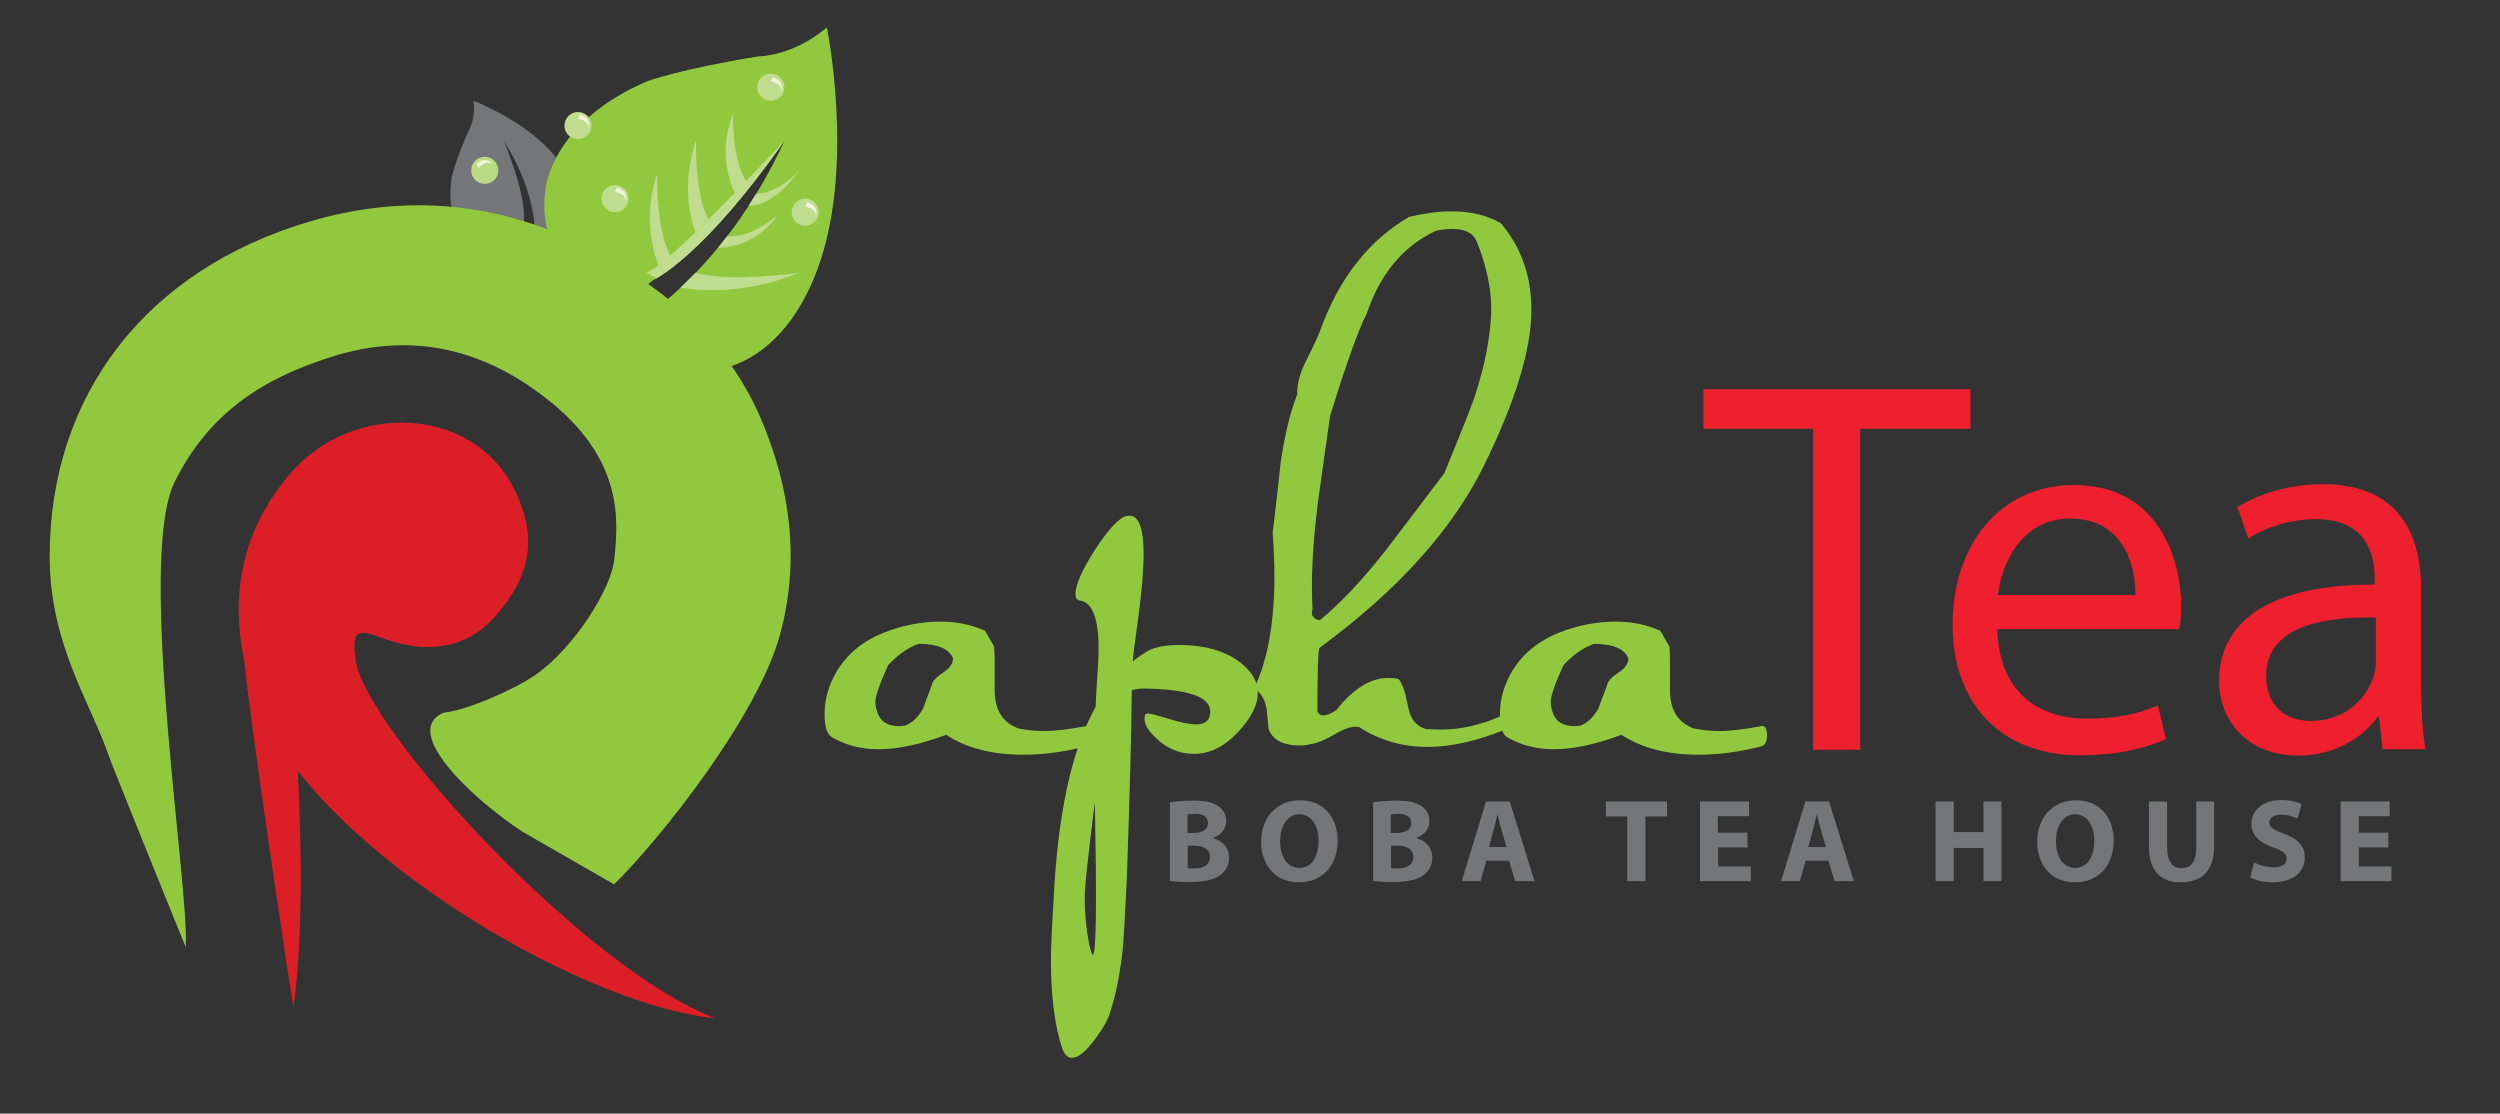 <?xml version="1.0" encoding="utf-8"?>
<!-- Generator: Adobe Illustrator 23.0.1, SVG Export Plug-In . SVG Version: 6.00 Build 0)  -->
<svg version="1.1" id="Layer_1" xmlns="http://www.w3.org/2000/svg" xmlns:xlink="http://www.w3.org/1999/xlink" x="0px" y="0px"
	 viewBox="0 0 865.9 385.7" style="enable-background:new 0 0 865.9 385.7;" xml:space="preserve">
<rect x="0" y="0" width="865.9" height="385.7" fill="#333333" stroke="none"/>
<style type="text/css">
	.st0{fill:#92C83E;}
	.st1{fill:#EE202E;}
	.st2{fill:#757679;}
	.st3{fill-rule:evenodd;clip-rule:evenodd;fill:#757679;}
	.st4{fill-rule:evenodd;clip-rule:evenodd;fill:#92C83E;}
	.st5{fill-rule:evenodd;clip-rule:evenodd;fill:#DC1F26;}
	.st6{fill:#DC1F26;}
	.st7{fill-rule:evenodd;clip-rule:evenodd;fill:#C0DC8F;}
	.st8{fill-rule:evenodd;clip-rule:evenodd;fill:#BAD982;}
	.st9{fill-rule:evenodd;clip-rule:evenodd;fill:#EFF5D9;}
</style>
<g id="APHA">
	<path class="st0" d="M376.1,258.5c-7.3,1.9-14.5,2.9-21.7,2.9c-10.8,0-19.7-2.3-26.7-6.9c-8.8,3.3-16.6,5-23.4,5
		c-6.1,0-11.4-1.4-16.1-4.1c-1.7-1-2.6-3.6-2.6-8c0-5.3,1.5-10.4,4.4-15.2c3.8-6.1,9.3-10.4,16.4-13.2c6.5-2.5,13-3.7,19.3-3.7
		c5.8,0,10.9,1.1,15.5,3.2l3.1,5.4c0.1,1.2,0.2,2.6,0.2,4.1c0,1.2,0,3.1,0,5.5s0,4.2,0,5.5c0,6.8,2.7,11.2,8.2,13.3
		c3,0.6,5.9,0.9,8.9,0.9c4,0,8.8-0.6,14.5-1.7c1.4-0.2,2,0.8,2,3C378.1,256.8,377.4,258.1,376.1,258.5z M330.1,228
		c-1.4-3.3-5.3-5-11.9-5c-3.6,1.2-7.1,3.7-10.6,7.4c-3,6.6-4.4,10.8-4.4,12.6c0,1.1,0.2,2.3,0.6,3.5c1,3.3,3.5,5,7.6,5
		c0.7,0,1.5-0.1,2.2-0.2c2.6-1.1,4.6-3.1,6.1-5.9c1-2.6,2-5.3,3-8c0.2-1.4,1.5-2.8,3.9-4.4C328.9,231.5,330.1,229.8,330.1,228z"/>
	<path class="st0" d="M428.3,254.1c-4.6,4.7-9.5,7-14.8,7c-4.8,0-9.1-1.7-12.8-5.2c-3.5-3.1-4.8-5.8-4.1-8.2
		c0.1-0.4,0.4-0.6,0.9-0.6c0.7,0,3.2,0.6,7.4,1.9c4.2,1.3,7.3,1.9,9.3,1.9c3.3,0,5-1.5,5-4.4c0-5.1-7.4-7.7-22.2-8
		c-1.9-0.1-3.5,0.1-5,0.6c-0.1,14.5-0.7,36.1-1.7,64.9c-0.7,14.6-1.2,22.4-1.3,23.4c-0.9,9.1-2.4,16.9-4.5,23.2
		c-0.7,2.6-2.5,5.7-5.2,9.3c-3.2,4.3-5.9,6.5-8,6.5c-1.5,0-2.6-1.1-3.4-3.3c-2.6-7.8-3.9-18-3.9-30.6c0-4,0.3-10.8,0.9-20.4
		c1.4-29.9,6.2-52.3,14.6-67.3c0-1.6,0.2-4.8,0.5-9.5s0.5-8.3,0.5-10.8c0-10.4-2.2-15.9-6.5-16.5c-1-0.1-1.5-0.9-1.5-2.2
		c0-3.3,2.3-8.5,6.9-15.6c4.6-7,8.2-10.9,10.8-11.5c4-0.9,5.9,3.6,5.9,13.3c0,5.3-0.6,12.7-1.9,22.2s-1.9,14.4-1.9,14.9
		c1.7-1.4,3.4-2.5,5-3.5c2.7-1.5,6.4-2.2,10.9-2.2c10.3,0,18,2.6,23.4,7.8C437.9,237.5,436.9,245.1,428.3,254.1z M379.2,277.9
		c-2.3,18.2-3.5,29.2-3.5,33c0,5.6,0.5,10.9,1.5,15.9c0.6,2.6,1,3.9,1.3,3.9C379.7,330.7,379.9,313.1,379.2,277.9z"/>
	<path class="st0" d="M521.5,252.6c-10,4.1-19,6.1-27.1,6.1c-8.7,0-16.6-2.3-23.7-6.9c-2.1-0.4-4.7,0.4-7.8,2.2
		c-3.8,2.2-6.8,3.5-8.9,3.7c-1.6,0.5-3.6,0.6-6.1,0.4c-4.5-0.5-7.3-2.3-8.5-5.6c-0.2-2.3-0.5-4.6-0.7-6.9c-0.5-2.8-1.5-4.9-3.2-6.3
		c-0.2,0-0.5,0-0.7,0c-0.4,0.1-0.6,0.2-0.7,0.2c-0.2,0,0.2-1.1,1.3-3.3c1.6-3.7,2.8-7.8,3.8-12.4c1.4-6.9,2.2-14.8,2.2-23.7
		c0-4.9-0.2-10.1-0.6-15.4c1-8.3,1.9-16.5,2.8-24.7c1.4-9.5,3.3-17.3,5.7-23.4c-0.1-3.5,0.9-7.4,3.2-11.9c3-5.9,4.6-9.6,5-10.9
		c6.5-17.7,16.7-30.6,30.6-38.7c5.1-1.2,9.9-1.9,14.6-1.9c6.8,0,12.5,1.4,17.1,4.1c7,8.2,10.6,18.2,10.6,30
		c0,13.7-5.5,31.7-16.4,53.9c-10.9,22.2-29.9,43.3-57,63.2c-0.5,0.9-0.7,8.2-0.7,22.1c0.5,0.9,1.2,1.3,2,1.3c1.1,0,2.7-0.6,4.6-1.9
		c5.8-7.4,11.8-11.1,18-11.1c1.2,0,2.4,0.1,3.5,0.4c1.2,1.2,2.3,4.4,3.3,9.5c0.7,4.2,2.8,6.8,6.1,7.8c1.7,0.1,3.5,0.2,5.2,0.2
		c6.9,0,14-1.6,21.1-4.8L521.5,252.6z M516.5,108.4c0.2-7.5-1.4-15.8-5-24.7c-1.2-3-4.1-4.4-8.5-4.4c-1.6,0-3.5,0.2-5.6,0.6
		c-11.4,5.3-19.4,15-24.1,28.9c-2.8,5.4-7,17.2-12.6,35.2c-1.4,9.6-2.7,19.3-4.1,29.1c-1.5,11.5-2.2,21.4-2.2,29.8
		c0,2.7,0.1,5.4,0.2,8.2c-0.4,1-0.3,1.9,0.3,2.6c0.6,0.7,1.3,1.1,2.3,1.1c7.3-6.1,15-14.2,23-24.5c6.7-8.8,13.3-17.5,20-26.3
		c6.1-14.8,9.6-23.7,10.6-26.7C514.2,127,516.1,117.3,516.5,108.4z"/>
	<path class="st0" d="M610,258.5c-7.3,1.9-14.5,2.9-21.7,2.9c-10.8,0-19.7-2.3-26.7-6.9c-8.8,3.3-16.6,5-23.4,5
		c-6.1,0-11.4-1.4-16.1-4.1c-1.7-1-2.6-3.6-2.6-8c0-5.3,1.5-10.4,4.4-15.2c3.8-6.1,9.3-10.4,16.4-13.2c6.5-2.5,13-3.7,19.3-3.7
		c5.8,0,10.9,1.1,15.5,3.2l3.1,5.4c0.1,1.2,0.2,2.6,0.2,4.1c0,1.2,0,3.1,0,5.5s0,4.2,0,5.5c0,6.8,2.7,11.2,8.2,13.3
		c3,0.6,5.9,0.9,8.9,0.9c4,0,8.8-0.6,14.5-1.7c1.4-0.2,2,0.8,2,3C612.1,256.8,611.4,258.1,610,258.5z M564,228
		c-1.4-3.3-5.3-5-11.9-5c-3.6,1.2-7.1,3.7-10.6,7.4c-3,6.6-4.4,10.8-4.4,12.6c0,1.1,0.2,2.3,0.6,3.5c1,3.3,3.5,5,7.6,5
		c0.7,0,1.5-0.1,2.2-0.2c2.6-1.1,4.6-3.1,6.1-5.9c1-2.6,2-5.3,3-8c0.2-1.4,1.5-2.8,3.9-4.4C562.9,231.5,564,229.8,564,228z"/>
</g>
<g id="TEA">
	<path class="st1" d="M628,148.5h-38v-13.7h92.5v13.7h-38.2v111.2H628V148.5z"/>
	<path class="st1" d="M691.8,217.8c0.4,22.1,14.5,31.1,30.8,31.1c11.7,0,18.7-2,24.8-4.6l2.8,11.7c-5.7,2.6-15.6,5.6-29.8,5.6
		c-27.6,0-44.1-18.2-44.1-45.2c0-27.1,15.9-48.4,42.1-48.4c29.3,0,37.1,25.8,37.1,42.3c0,3.3-0.4,5.9-0.6,7.6h-63.1V217.8z
		 M739.6,206.1c0.2-10.4-4.3-26.5-22.6-26.5c-16.5,0-23.7,15.2-25,26.5H739.6z"/>
	<path class="st1" d="M825.3,259.7l-1.3-11.3h-0.6c-5,7-14.6,13.3-27.4,13.3c-18.2,0-27.4-12.8-27.4-25.8
		c0-21.7,19.3-33.6,53.9-33.4v-1.9c0-7.4-2-20.8-20.4-20.8c-8.3,0-17.1,2.6-23.4,6.7l-3.7-10.8c7.4-4.8,18.2-8,29.5-8
		c27.4,0,34.1,18.7,34.1,36.7V238c0,7.8,0.4,15.4,1.5,21.5h-14.8V259.7z M822.9,213.9c-17.8-0.4-38,2.8-38,20.2
		c0,10.6,7,15.6,15.4,15.6c11.7,0,19.1-7.4,21.7-15c0.6-1.7,0.9-3.5,0.9-5.2L822.9,213.9L822.9,213.9z"/>
</g>
<g id="BOBA_TEA_HOUSE">
	<path class="st2" d="M405.2,277.9c1.6-0.3,5-0.6,8.1-0.6c3.8,0,6.1,0.4,8.1,1.6c1.9,1,3.3,2.9,3.3,5.4s-1.4,4.7-4.5,5.9v0.1
		c3.2,0.9,5.5,3.2,5.5,6.8c0,2.5-1.1,4.5-2.9,5.9c-2,1.6-5.4,2.5-10.8,2.5c-3.1,0-5.4-0.2-6.8-0.4L405.2,277.9L405.2,277.9z
		 M411.4,288.5h2c3.3,0,5-1.4,5-3.4c0-2.1-1.6-3.2-4.4-3.2c-1.4,0-2.1,0.1-2.7,0.2v6.4H411.4z M411.4,300.7c0.6,0.1,1.4,0.1,2.4,0.1
		c2.8,0,5.3-1.1,5.3-4c0-2.8-2.5-3.9-5.6-3.9h-2.1L411.4,300.7L411.4,300.7z"/>
	<path class="st2" d="M463.3,291.1c0,9-5.5,14.5-13.5,14.5c-8.2,0-13-6.2-13-14c0-8.3,5.3-14.4,13.4-14.4
		C458.7,277.1,463.3,283.5,463.3,291.1z M443.4,291.4c0,5.4,2.5,9.2,6.7,9.2s6.6-4,6.6-9.4c0-5-2.4-9.2-6.7-9.2
		C445.9,282.1,443.4,286.1,443.4,291.4z"/>
	<path class="st2" d="M475.6,277.9c1.6-0.3,5-0.6,8.1-0.6c3.8,0,6.1,0.4,8.1,1.6c1.9,1,3.3,2.9,3.3,5.4s-1.4,4.7-4.5,5.9v0.1
		c3.2,0.9,5.5,3.2,5.5,6.8c0,2.5-1.1,4.5-2.9,5.9c-2,1.6-5.4,2.5-10.8,2.5c-3.1,0-5.4-0.2-6.8-0.4L475.6,277.9L475.6,277.9z
		 M481.8,288.5h2c3.3,0,5-1.4,5-3.4c0-2.1-1.6-3.2-4.4-3.2c-1.4,0-2.1,0.1-2.7,0.2v6.4H481.8z M481.8,300.7c0.6,0.1,1.4,0.1,2.4,0.1
		c2.8,0,5.3-1.1,5.3-4c0-2.8-2.5-3.9-5.6-3.9h-2.1L481.8,300.7L481.8,300.7z"/>
	<path class="st2" d="M514.8,298.1l-2,7.1h-6.5l8.4-27.6h8.2l8.6,27.6h-6.7l-2.1-7.1H514.8z M521.8,293.4l-1.7-5.9
		c-0.5-1.6-1-3.7-1.4-5.3h-0.1c-0.4,1.6-0.8,3.7-1.3,5.3l-1.6,5.9H521.8z"/>
	<path class="st2" d="M563.6,282.8h-7.4v-5.2h21.2v5.2h-7.5v22.4h-6.3V282.8z"/>
	<path class="st2" d="M605.3,293.5h-10.2v6.6h11.3v5.1h-17.6v-27.6h17v5.1H595v5.7h10.2L605.3,293.5L605.3,293.5z"/>
	<path class="st2" d="M625.4,298.1l-2,7.1h-6.5l8.4-27.6h8.2l8.6,27.6h-6.7l-2.1-7.1H625.4z M632.4,293.4l-1.7-5.9
		c-0.5-1.6-1-3.7-1.4-5.3h-0.1c-0.4,1.6-0.8,3.7-1.3,5.3l-1.6,5.9H632.4z"/>
	<path class="st2" d="M676.7,277.6v10.6H687v-10.6h6.2v27.6H687v-11.5h-10.3v11.5h-6.3v-27.6H676.7z"/>
	<path class="st2" d="M732.1,291.1c0,9-5.5,14.5-13.5,14.5c-8.2,0-13-6.2-13-14c0-8.3,5.3-14.4,13.4-14.4
		C727.5,277.1,732.1,283.5,732.1,291.1z M712.1,291.4c0,5.4,2.5,9.2,6.7,9.2s6.6-4,6.6-9.4c0-5-2.4-9.2-6.7-9.2
		C714.6,282.1,712.1,286.1,712.1,291.4z"/>
	<path class="st2" d="M750.6,277.6v15.9c0,4.8,1.8,7.2,5,7.2c3.3,0,5.1-2.3,5.1-7.2v-15.9h6.2V293c0,8.5-4.3,12.6-11.5,12.6
		c-7,0-11.1-3.8-11.1-12.6v-15.4H750.6z"/>
	<path class="st2" d="M780.7,298.7c1.7,0.9,4.3,1.7,6.9,1.7c2.9,0,4.4-1.2,4.4-3c0-1.7-1.3-2.7-4.6-3.9c-4.6-1.6-7.6-4.1-7.6-8.1
		c0-4.7,3.9-8.3,10.4-8.3c3.1,0,5.4,0.7,7,1.4l-1.4,5c-1.1-0.5-3.1-1.3-5.8-1.3s-4,1.2-4,2.7c0,1.8,1.6,2.5,5.1,3.9
		c4.9,1.8,7.2,4.3,7.2,8.2c0,4.6-3.6,8.6-11.1,8.6c-3.2,0-6.3-0.8-7.8-1.7L780.7,298.7z"/>
	<path class="st2" d="M827.2,293.5H817v6.6h11.3v5.1h-17.6v-27.6h17v5.1H817v5.7h10.2V293.5z"/>
</g>
<path class="st3" d="M179.4,82.7c0,0-9.1,7.3-18-0.8c0,0-7.4-6-4.9-20.7c0,0,1.1-5.1,5.7-15.7c0,0,2.7-4.2,1.8-10.6
	c0,0,18.5,7.1,28.2,19.2s5.4,20.7,5.4,20.7s-3.4,8.2-12.3,7.6c0,0,1.1-15-10.7-33.4c0,0,7.4,17.3,6.9,27.3c0,0,1.2,8.2-2.3,22
	c0,0-0.9,4.3-3.6,4.4c0,0-2.8-0.7-1.6-2.7c0,0,2-2.1,3.3-5.5C177.2,94.4,179.6,86.3,179.4,82.7z"/>
<path class="st4" d="M210.6,101.6c0,0-26.3-8.9-21.5-37.1c0,0,2.6-22.6,35.2-36.4c0,0,11.7-4.3,38.6-8.6c0,0,11.7,0,23.5-10
	c0,0,9.4,46-2.3,81s-34.6,37.2-34.6,37.2s-20.6,3.7-30.9-14.9c0,0,31.5-17.1,53.2-64.2c0,0-25.2,37-45.8,48.6c0,0-14.9,13-46.9,23.6
	c0,0-9.9,3.7-13.5-1.5c0,0-2.2-6.5,3.5-6.6c0,0,6.6,1.3,15.3-0.4C184.3,112.2,203.5,106.7,210.6,101.6z"/>
<path class="st4" d="M270.1,220c7.1-25.7,3.7-51.1-6.7-75.3c-10.2-23.7-28-40.4-50-53.6C179.8,70.8,144.1,65.8,107,76.8
	c-56.2,16.7-89.8,59.8-89.8,116c0,30.1,14.2,50.8,20.3,68.5c2,5.7,26.8,66.7,26.8,66.7s-8.7,99.2,0,0c1.6-18.7-17.2-134.1-3.8-161.1
	c11.7-23.5,29.9-35.6,54.3-43.3c28-8.9,53.5-2.8,76.4,16c24.9,20.5,23,41.1,21.5,54.6c-1,9.2-13.2,29.7-27.3,39.6
	c-6.9,4.8-23.7,12.3-31.6,13c-15,6,8.5,29,27.2,41.3c9.7,5.6,31.7,18.2,31.7,18.2C229.1,290.2,262.4,248,270.1,220z"/>
<path class="st5" d="M123.1,228.2c-1.1-9.6,0.2-10.7,9.3-7.2c15.8,5.9,29.4,3.4,39-7.4c12.9-14.5,14.7-27.9,6.8-44
	c-14-28.7-55.9-31.2-77.9-5.3c-19.1,22.4-21.6,48.9-12.6,75.7c17.2,51.1,111.5,107.9,160.1,112.7
	C202.2,335.4,125.7,251.6,123.1,228.2z"/>
<path class="st6" d="M94.2,172.5c0,0,15.9,112.4,7.5,176.5c-1.3-6.4-15.1-99.5-16.8-117.8C82.2,200.9,90.6,183.6,94.2,172.5z"/>
<g>
	<path class="st7" d="M271.8,48.6c0,0-41.6,44.9-47.9,45.7l3.3,2.2C227.2,96.5,244.3,88.1,271.8,48.6z"/>
	<path class="st7" d="M254.8,67.5c0,0-7.1-12.7-0.9-28c0,0-0.5,15.5,4.6,23.3L254.8,67.5z"/>
	<path class="st7" d="M240.9,80.4c0,0-6-13.7,0.2-31.8c0,0-0.7,18.2,4.3,27.4L240.9,80.4z"/>
	<path class="st7" d="M228.5,92.8c0,0-7.1-14.5-0.9-32.5c0,0-0.5,18.9,4.5,28.1L228.5,92.8z"/>
	<path class="st7" d="M259.3,71.2c0,0,7.8,1.3,17.6-12.2c0,0-7.4,8.2-15,8.1L259.3,71.2z"/>
	<path class="st7" d="M248.7,85.8c0,0,12.5,0.6,20.7-11.4c0,0-9.2,8.3-17.5,7.4L248.7,85.8z"/>
	<path class="st7" d="M235.7,99.6c0,0,18.9,4.1,40.9-5.1c0,0-23.4,3.4-35.7,0L235.7,99.6z"/>
	<circle class="st7" cx="200.2" cy="43.5" r="4.7"/>
	<circle class="st7" cx="213" cy="68.8" r="4.7"/>
	<circle class="st7" cx="278.9" cy="73.5" r="4.7"/>
	<circle class="st7" cx="267" cy="30.2" r="4.7"/>
</g>
<circle class="st8" cx="167.9" cy="59" r="4.7"/>
<path class="st9" d="M200.2,41.2c0,0,3.9,0.3,3.7,3.5c0,0,1.4-3.8-3.1-5.1L200.2,41.2z"/>
<path class="st9" d="M267,28.3c0,0,3.9,0.3,3.7,3.5c0,0,1.4-3.8-3.1-5.1L267,28.3z"/>
<path class="st9" d="M213,66.5c0,0,3.9,0.3,3.7,3.5c0,0,1.4-3.8-3.1-5.1L213,66.5z"/>
<path class="st9" d="M278.9,71.6c0,0,3.9,0.3,3.7,3.5c0,0,1.4-3.8-3.1-5.1L278.9,71.6z"/>
<path class="st9" d="M165.9,58.2c0,0,2.4-3.1,4.9-1.3c0,0-2.4-3.2-5.9-0.1L165.9,58.2z"/>
</svg>
